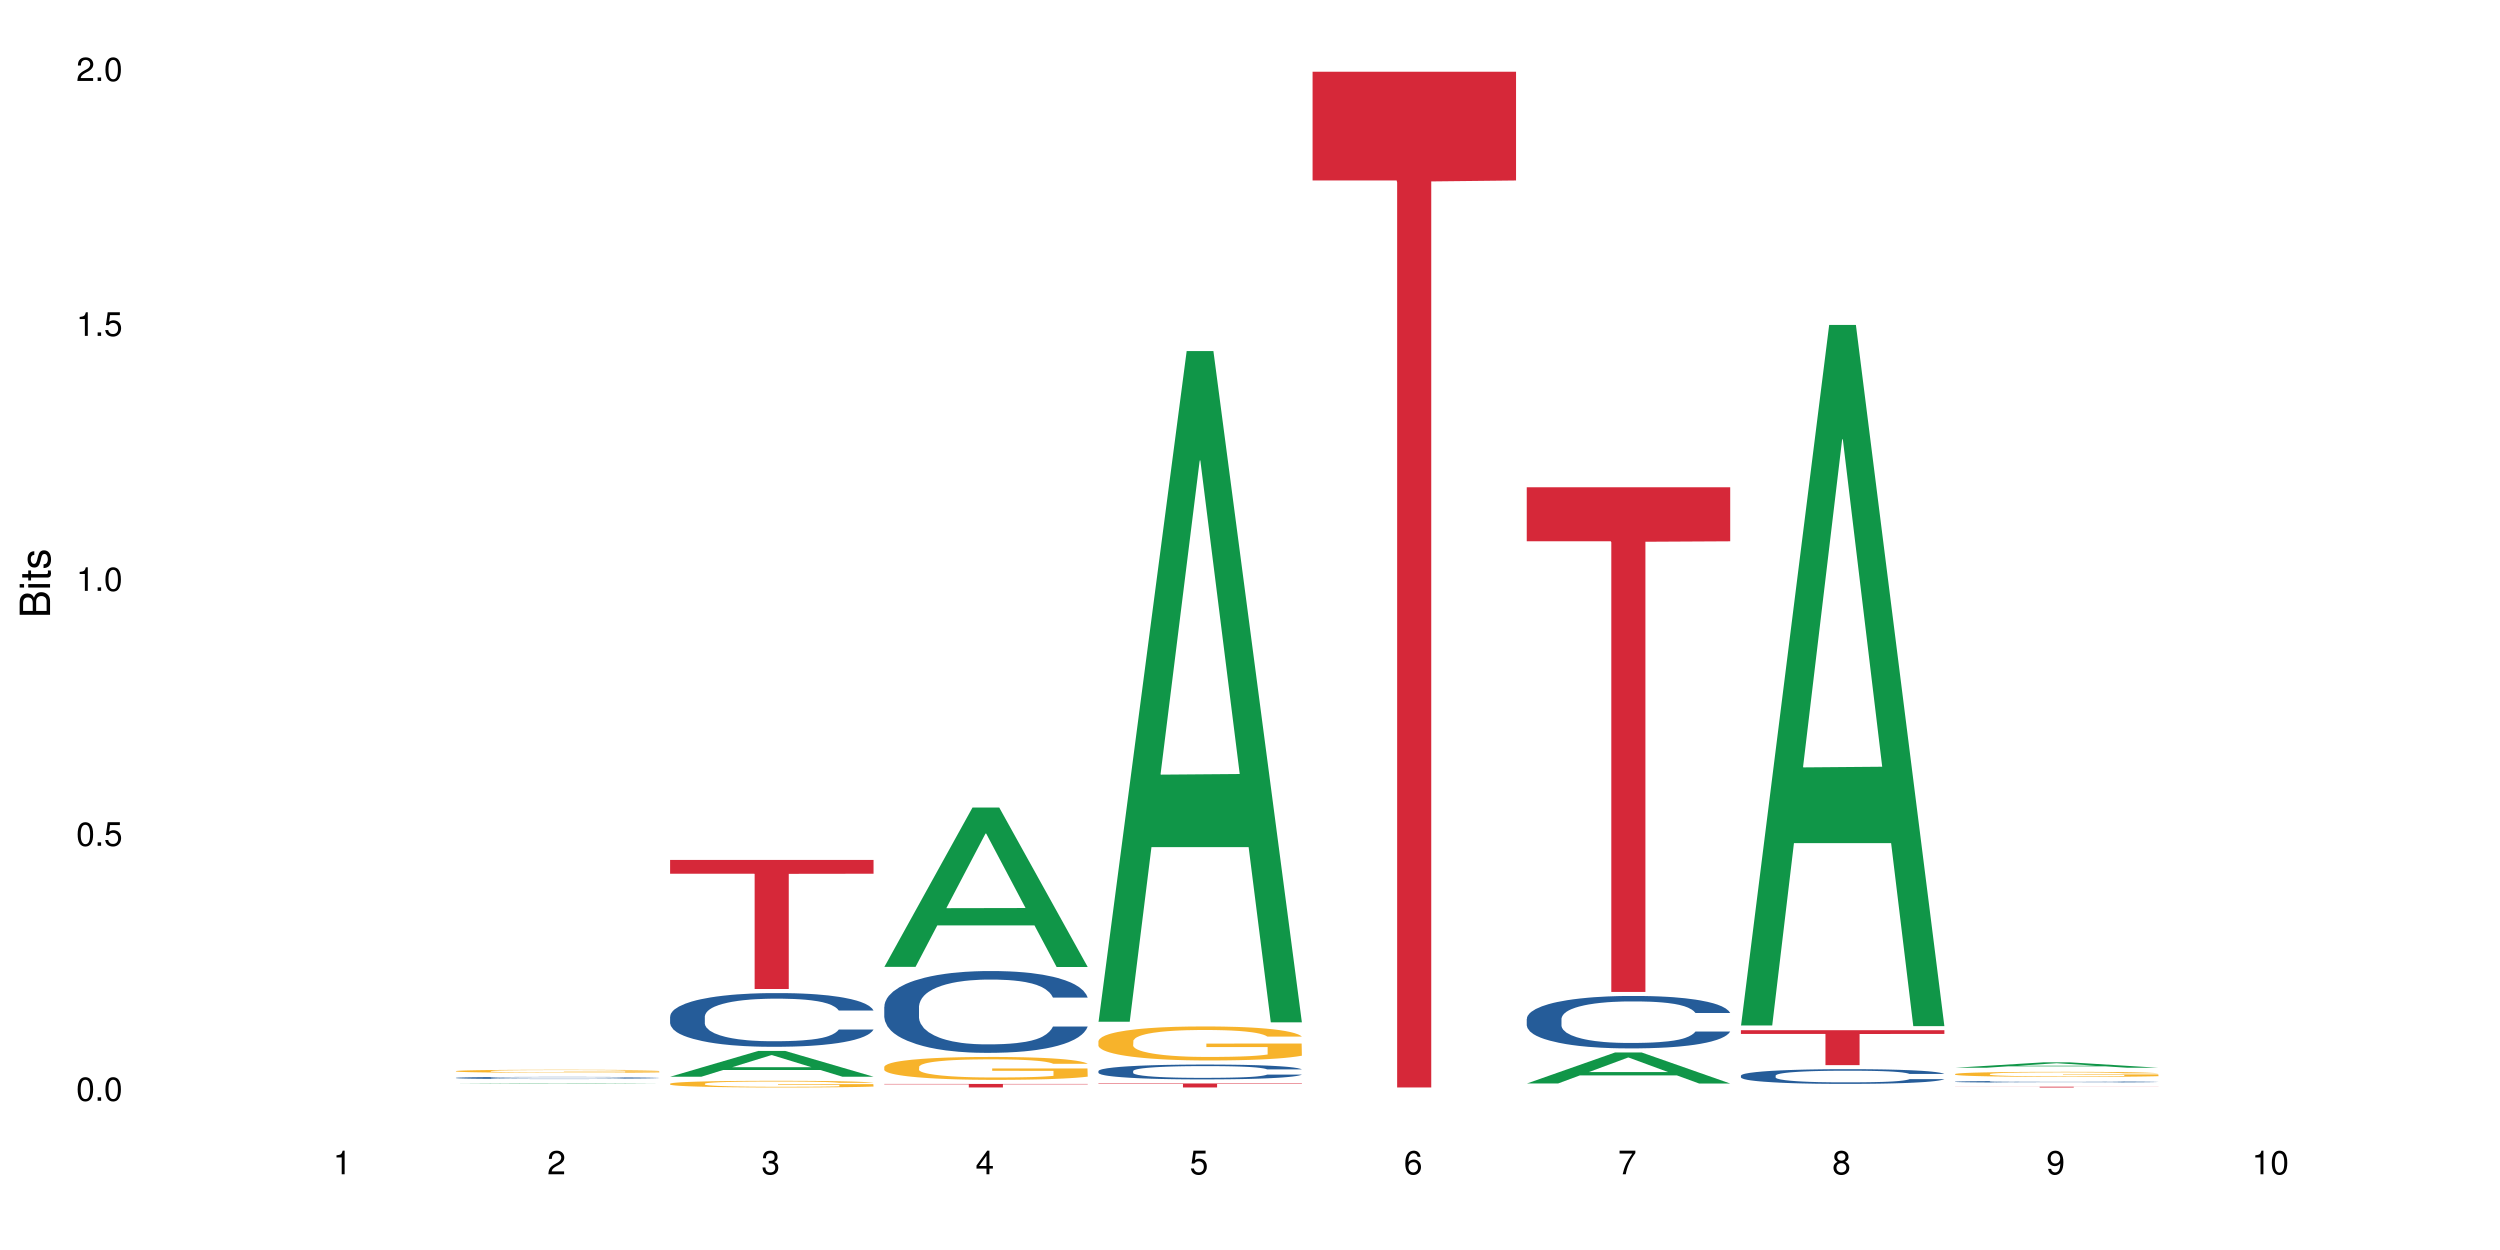 <?xml version="1.0" encoding="UTF-8"?>
<svg xmlns="http://www.w3.org/2000/svg" xmlns:xlink="http://www.w3.org/1999/xlink" width="720pt" height="360pt" viewBox="0 0 720 360" version="1.1">
<defs>
<g>
<symbol overflow="visible" id="glyph0-0">
<path style="stroke:none;" d=""/>
</symbol>
<symbol overflow="visible" id="glyph0-1">
<path style="stroke:none;" d="M 2.641 -6.797 C 2 -6.797 1.422 -6.531 1.078 -6.047 C 0.641 -5.453 0.406 -4.547 0.406 -3.297 C 0.406 -1 1.188 0.219 2.641 0.219 C 4.078 0.219 4.859 -1 4.859 -3.234 C 4.859 -4.562 4.656 -5.438 4.203 -6.047 C 3.844 -6.531 3.281 -6.797 2.641 -6.797 Z M 2.641 -6.047 C 3.547 -6.047 4 -5.125 4 -3.312 C 4 -1.375 3.562 -0.484 2.625 -0.484 C 1.734 -0.484 1.281 -1.422 1.281 -3.281 C 1.281 -5.141 1.734 -6.047 2.641 -6.047 Z M 2.641 -6.047 "/>
</symbol>
<symbol overflow="visible" id="glyph0-2">
<path style="stroke:none;" d="M 1.828 -1 L 0.828 -1 L 0.828 0 L 1.828 0 Z M 1.828 -1 "/>
</symbol>
<symbol overflow="visible" id="glyph0-3">
<path style="stroke:none;" d="M 4.562 -6.797 L 1.062 -6.797 L 0.547 -3.094 L 1.328 -3.094 C 1.719 -3.562 2.047 -3.734 2.578 -3.734 C 3.484 -3.734 4.062 -3.109 4.062 -2.094 C 4.062 -1.125 3.484 -0.531 2.578 -0.531 C 1.828 -0.531 1.375 -0.906 1.188 -1.672 L 0.328 -1.672 C 0.453 -1.109 0.547 -0.844 0.75 -0.594 C 1.125 -0.078 1.828 0.219 2.594 0.219 C 3.969 0.219 4.922 -0.781 4.922 -2.219 C 4.922 -3.562 4.031 -4.484 2.719 -4.484 C 2.25 -4.484 1.859 -4.359 1.469 -4.062 L 1.734 -5.969 L 4.562 -5.969 Z M 4.562 -6.797 "/>
</symbol>
<symbol overflow="visible" id="glyph0-4">
<path style="stroke:none;" d="M 2.484 -4.844 L 2.484 0 L 3.328 0 L 3.328 -6.797 L 2.766 -6.797 C 2.469 -5.75 2.281 -5.609 0.984 -5.453 L 0.984 -4.844 Z M 2.484 -4.844 "/>
</symbol>
<symbol overflow="visible" id="glyph0-5">
<path style="stroke:none;" d="M 4.859 -0.828 L 1.281 -0.828 C 1.359 -1.391 1.672 -1.75 2.5 -2.234 L 3.469 -2.75 C 4.406 -3.266 4.906 -3.969 4.906 -4.812 C 4.906 -5.375 4.672 -5.906 4.266 -6.266 C 3.859 -6.625 3.375 -6.797 2.719 -6.797 C 1.859 -6.797 1.219 -6.5 0.844 -5.922 C 0.609 -5.562 0.5 -5.125 0.484 -4.438 L 1.328 -4.438 C 1.359 -4.906 1.406 -5.188 1.531 -5.406 C 1.75 -5.812 2.188 -6.062 2.703 -6.062 C 3.469 -6.062 4.031 -5.516 4.031 -4.781 C 4.031 -4.25 3.719 -3.797 3.125 -3.438 L 2.234 -2.938 C 0.812 -2.141 0.406 -1.5 0.328 0 L 4.859 0 Z M 4.859 -0.828 "/>
</symbol>
<symbol overflow="visible" id="glyph0-6">
<path style="stroke:none;" d="M 2.125 -3.125 L 2.578 -3.125 C 3.516 -3.125 3.984 -2.703 3.984 -1.891 C 3.984 -1.031 3.469 -0.531 2.578 -0.531 C 1.656 -0.531 1.203 -0.984 1.156 -1.969 L 0.312 -1.969 C 0.344 -1.422 0.438 -1.078 0.609 -0.766 C 0.953 -0.109 1.625 0.219 2.547 0.219 C 3.953 0.219 4.859 -0.609 4.859 -1.906 C 4.859 -2.766 4.516 -3.25 3.703 -3.516 C 4.344 -3.766 4.656 -4.25 4.656 -4.938 C 4.656 -6.109 3.875 -6.797 2.578 -6.797 C 1.203 -6.797 0.484 -6.047 0.453 -4.609 L 1.297 -4.609 C 1.312 -5.016 1.344 -5.25 1.453 -5.453 C 1.641 -5.828 2.062 -6.062 2.594 -6.062 C 3.344 -6.062 3.797 -5.625 3.797 -4.906 C 3.797 -4.422 3.609 -4.141 3.25 -3.984 C 3.016 -3.891 2.719 -3.844 2.125 -3.844 Z M 2.125 -3.125 "/>
</symbol>
<symbol overflow="visible" id="glyph0-7">
<path style="stroke:none;" d="M 3.141 -1.625 L 3.141 0 L 3.984 0 L 3.984 -1.625 L 4.984 -1.625 L 4.984 -2.391 L 3.984 -2.391 L 3.984 -6.797 L 3.359 -6.797 L 0.266 -2.516 L 0.266 -1.625 Z M 3.141 -2.391 L 1 -2.391 L 3.141 -5.359 Z M 3.141 -2.391 "/>
</symbol>
<symbol overflow="visible" id="glyph0-8">
<path style="stroke:none;" d="M 4.781 -5.031 C 4.609 -6.141 3.891 -6.797 2.844 -6.797 C 2.094 -6.797 1.422 -6.438 1.031 -5.828 C 0.609 -5.172 0.406 -4.344 0.406 -3.094 C 0.406 -1.953 0.578 -1.234 0.984 -0.625 C 1.359 -0.078 1.953 0.219 2.703 0.219 C 3.984 0.219 4.922 -0.734 4.922 -2.078 C 4.922 -3.344 4.062 -4.234 2.844 -4.234 C 2.172 -4.234 1.641 -3.969 1.281 -3.469 C 1.281 -5.125 1.828 -6.047 2.797 -6.047 C 3.391 -6.047 3.797 -5.672 3.938 -5.031 Z M 2.734 -3.484 C 3.547 -3.484 4.062 -2.922 4.062 -2 C 4.062 -1.156 3.484 -0.531 2.703 -0.531 C 1.922 -0.531 1.328 -1.188 1.328 -2.047 C 1.328 -2.891 1.906 -3.484 2.734 -3.484 Z M 2.734 -3.484 "/>
</symbol>
<symbol overflow="visible" id="glyph0-9">
<path style="stroke:none;" d="M 4.984 -6.797 L 0.438 -6.797 L 0.438 -5.969 L 4.109 -5.969 C 2.5 -3.656 1.828 -2.234 1.328 0 L 2.219 0 C 2.594 -2.172 3.453 -4.047 4.984 -6.094 Z M 4.984 -6.797 "/>
</symbol>
<symbol overflow="visible" id="glyph0-10">
<path style="stroke:none;" d="M 3.75 -3.578 C 4.453 -4 4.688 -4.344 4.688 -4.984 C 4.688 -6.047 3.844 -6.797 2.641 -6.797 C 1.438 -6.797 0.594 -6.047 0.594 -4.984 C 0.594 -4.359 0.828 -4.016 1.516 -3.578 C 0.734 -3.203 0.359 -2.641 0.359 -1.891 C 0.359 -0.641 1.297 0.219 2.641 0.219 C 3.984 0.219 4.922 -0.641 4.922 -1.875 C 4.922 -2.641 4.531 -3.203 3.75 -3.578 Z M 2.641 -6.047 C 3.359 -6.047 3.812 -5.625 3.812 -4.969 C 3.812 -4.344 3.344 -3.922 2.641 -3.922 C 1.922 -3.922 1.453 -4.344 1.453 -4.984 C 1.453 -5.625 1.922 -6.047 2.641 -6.047 Z M 2.641 -3.203 C 3.484 -3.203 4.062 -2.672 4.062 -1.875 C 4.062 -1.062 3.484 -0.531 2.625 -0.531 C 1.797 -0.531 1.219 -1.078 1.219 -1.875 C 1.219 -2.672 1.797 -3.203 2.641 -3.203 Z M 2.641 -3.203 "/>
</symbol>
<symbol overflow="visible" id="glyph0-11">
<path style="stroke:none;" d="M 0.516 -1.547 C 0.672 -0.438 1.406 0.219 2.438 0.219 C 3.188 0.219 3.859 -0.141 4.266 -0.75 C 4.688 -1.406 4.891 -2.25 4.891 -3.484 C 4.891 -4.625 4.703 -5.359 4.312 -5.953 C 3.938 -6.5 3.344 -6.797 2.594 -6.797 C 1.297 -6.797 0.359 -5.844 0.359 -4.516 C 0.359 -3.25 1.234 -2.344 2.453 -2.344 C 3.094 -2.344 3.562 -2.578 4.016 -3.109 C 4 -1.453 3.469 -0.531 2.5 -0.531 C 1.906 -0.531 1.484 -0.906 1.359 -1.547 Z M 2.578 -6.062 C 3.375 -6.062 3.969 -5.406 3.969 -4.531 C 3.969 -3.688 3.375 -3.094 2.547 -3.094 C 1.734 -3.094 1.234 -3.672 1.234 -4.578 C 1.234 -5.438 1.797 -6.062 2.578 -6.062 Z M 2.578 -6.062 "/>
</symbol>
<symbol overflow="visible" id="glyph1-0">
<path style="stroke:none;" d=""/>
</symbol>
<symbol overflow="visible" id="glyph1-1">
<path style="stroke:none;" d="M 0 -0.953 L 0 -4.891 C 0 -5.719 -0.234 -6.344 -0.734 -6.797 C -1.188 -7.234 -1.812 -7.469 -2.5 -7.469 C -3.547 -7.469 -4.188 -7 -4.625 -5.875 C -4.984 -6.672 -5.641 -7.094 -6.531 -7.094 C -7.156 -7.094 -7.734 -6.859 -8.141 -6.391 C -8.562 -5.938 -8.75 -5.344 -8.75 -4.5 L -8.75 -0.953 Z M -4.984 -2.062 L -7.766 -2.062 L -7.766 -4.219 C -7.766 -4.844 -7.688 -5.203 -7.453 -5.5 C -7.219 -5.812 -6.859 -5.969 -6.375 -5.969 C -5.906 -5.969 -5.531 -5.812 -5.297 -5.5 C -5.062 -5.203 -4.984 -4.844 -4.984 -4.219 Z M -0.984 -2.062 L -4 -2.062 L -4 -4.781 C -4 -5.328 -3.859 -5.688 -3.578 -5.953 C -3.297 -6.219 -2.922 -6.359 -2.484 -6.359 C -2.062 -6.359 -1.688 -6.219 -1.406 -5.953 C -1.109 -5.688 -0.984 -5.328 -0.984 -4.781 Z M -0.984 -2.062 "/>
</symbol>
<symbol overflow="visible" id="glyph1-2">
<path style="stroke:none;" d="M -6.281 -1.797 L -6.281 -0.797 L 0 -0.797 L 0 -1.797 Z M -8.75 -1.797 L -8.75 -0.797 L -7.484 -0.797 L -7.484 -1.797 Z M -8.75 -1.797 "/>
</symbol>
<symbol overflow="visible" id="glyph1-3">
<path style="stroke:none;" d="M -6.281 -3.047 L -6.281 -2.016 L -8.016 -2.016 L -8.016 -1.016 L -6.281 -1.016 L -6.281 -0.172 L -5.469 -0.172 L -5.469 -1.016 L -0.719 -1.016 C -0.078 -1.016 0.281 -1.453 0.281 -2.234 C 0.281 -2.469 0.25 -2.719 0.188 -3.047 L -0.641 -3.047 C -0.609 -2.922 -0.594 -2.766 -0.594 -2.562 C -0.594 -2.141 -0.719 -2.016 -1.156 -2.016 L -5.469 -2.016 L -5.469 -3.047 Z M -6.281 -3.047 "/>
</symbol>
<symbol overflow="visible" id="glyph1-4">
<path style="stroke:none;" d="M -4.531 -5.25 C -5.766 -5.25 -6.469 -4.422 -6.469 -2.969 C -6.469 -1.516 -5.719 -0.562 -4.547 -0.562 C -3.562 -0.562 -3.094 -1.062 -2.734 -2.562 L -2.516 -3.484 C -2.344 -4.188 -2.094 -4.469 -1.625 -4.469 C -1.047 -4.469 -0.641 -3.875 -0.641 -3 C -0.641 -2.453 -0.797 -2 -1.062 -1.75 C -1.25 -1.594 -1.422 -1.531 -1.875 -1.469 L -1.875 -0.406 C -0.422 -0.453 0.281 -1.266 0.281 -2.922 C 0.281 -4.5 -0.5 -5.516 -1.719 -5.516 C -2.656 -5.516 -3.172 -4.984 -3.469 -3.734 L -3.703 -2.766 C -3.891 -1.953 -4.156 -1.609 -4.594 -1.609 C -5.172 -1.609 -5.547 -2.125 -5.547 -2.938 C -5.547 -3.75 -5.203 -4.172 -4.531 -4.203 Z M -4.531 -5.25 "/>
</symbol>
</g>
</defs>
<g id="surface100484">
<rect x="0" y="0" width="720" height="360" style="fill:rgb(100%,100%,100%);fill-opacity:1;stroke:none;"/>
<path style=" stroke:none;fill-rule:nonzero;fill:rgb(6.275%,58.824%,28.235%);fill-opacity:1;" d="M 131.309 312.113 L 131.371 312.113 L 156.727 311.941 L 164.426 311.941 L 189.902 312.113 L 180.953 312.113 L 174.566 312.07 L 146.582 312.07 L 140.324 312.113 L 131.309 312.113 L 149.273 312.051 L 172 312.051 L 160.668 311.973 L 160.418 311.973 L 149.211 312.051 L 149.273 312.051 Z M 131.309 312.113 "/>
<path style=" stroke:none;fill-rule:nonzero;fill:rgb(14.51%,36.078%,60%);fill-opacity:1;" d="M 131.309 310.414 L 131.379 310.414 L 131.379 310.402 L 131.594 310.379 L 132.094 310.352 L 132.594 310.332 L 133.883 310.301 L 135.668 310.266 L 137.523 310.242 L 138.883 310.227 L 140.098 310.215 L 142.883 310.195 L 144.672 310.184 L 146.602 310.172 L 148.957 310.164 L 150.672 310.156 L 154.531 310.148 L 157.391 310.145 L 167.25 310.145 L 169.324 310.148 L 171.609 310.152 L 173.539 310.156 L 176.898 310.172 L 179.898 310.188 L 181.258 310.195 L 183.402 310.215 L 185.043 310.23 L 186.188 310.246 L 187.473 310.266 L 188.617 310.293 L 189.477 310.32 L 189.902 310.348 L 179.898 310.348 L 179.398 310.324 L 178.828 310.305 L 177.758 310.281 L 176.684 310.266 L 175.184 310.25 L 173.824 310.238 L 171.969 310.227 L 170.324 310.219 L 168.609 310.215 L 166.965 310.211 L 163.82 310.207 L 160.176 310.207 L 158.82 310.211 L 156.031 310.215 L 154.531 310.219 L 152.387 310.227 L 150.887 310.234 L 149.102 310.246 L 147.887 310.254 L 146.387 310.27 L 145.312 310.281 L 144.098 310.301 L 143.387 310.316 L 142.742 310.332 L 142.172 310.352 L 141.742 310.371 L 141.457 310.391 L 141.312 310.414 L 141.312 310.5 L 141.457 310.523 L 141.812 310.547 L 142.742 310.582 L 144.098 310.609 L 145.672 310.633 L 147.172 310.652 L 148.031 310.66 L 149.172 310.668 L 150.961 310.68 L 153.531 310.691 L 155.031 310.695 L 157.32 310.699 L 159.676 310.703 L 162.82 310.703 L 165.609 310.699 L 167.465 310.699 L 169.395 310.695 L 172.039 310.684 L 173.684 310.676 L 175.113 310.664 L 176.184 310.652 L 176.898 310.645 L 177.969 310.625 L 178.828 310.605 L 179.473 310.586 L 179.898 310.566 L 189.902 310.566 L 189.477 310.59 L 188.832 310.613 L 188.188 310.629 L 187.188 310.648 L 186.047 310.668 L 184.402 310.688 L 183.043 310.699 L 181.258 310.715 L 179.613 310.727 L 177.828 310.734 L 175.184 310.746 L 173.469 310.75 L 171.609 310.758 L 169.395 310.762 L 166.609 310.766 L 163.605 310.77 L 160.82 310.77 L 157.82 310.766 L 155.605 310.766 L 152.676 310.762 L 149.031 310.75 L 146.387 310.738 L 144.312 310.727 L 142.527 310.715 L 140.527 310.699 L 137.953 310.676 L 136.383 310.656 L 135.309 310.641 L 134.094 310.617 L 133.238 310.598 L 132.238 310.566 L 131.523 310.527 L 131.309 310.496 Z M 131.309 310.414 "/>
<path style=" stroke:none;fill-rule:nonzero;fill:rgb(96.863%,70.196%,16.863%);fill-opacity:1;" d="M 131.309 308.465 L 131.379 308.465 L 131.379 308.449 L 131.664 308.414 L 132.379 308.363 L 133.309 308.32 L 134.309 308.289 L 134.953 308.273 L 136.023 308.25 L 136.953 308.23 L 139.312 308.195 L 142.312 308.16 L 143.957 308.148 L 145.812 308.133 L 148.457 308.117 L 149.672 308.113 L 153.391 308.102 L 157.605 308.09 L 164.395 308.09 L 167.324 308.094 L 171.324 308.102 L 173.613 308.109 L 175.398 308.117 L 177.254 308.129 L 179.543 308.145 L 181.688 308.164 L 183.402 308.184 L 185.117 308.207 L 186.547 308.234 L 187.762 308.262 L 188.832 308.293 L 189.477 308.324 L 189.902 308.352 L 179.973 308.352 L 179.398 308.324 L 178.758 308.301 L 177.684 308.273 L 176.613 308.254 L 175.539 308.238 L 173.539 308.219 L 171.824 308.207 L 169.68 308.195 L 167.609 308.188 L 165.25 308.184 L 163.82 308.18 L 160.035 308.18 L 156.605 308.188 L 154.605 308.195 L 153.176 308.199 L 151.172 308.211 L 149.957 308.223 L 149.246 308.227 L 147.102 308.254 L 145.672 308.277 L 144.887 308.289 L 143.887 308.316 L 143.172 308.336 L 142.383 308.367 L 141.957 308.395 L 141.383 308.449 L 141.312 308.594 L 141.527 308.621 L 141.957 308.656 L 142.527 308.684 L 143.387 308.715 L 144.242 308.738 L 145.742 308.77 L 147.027 308.789 L 148.031 308.805 L 149.957 308.824 L 150.746 308.832 L 152.602 308.848 L 154.531 308.859 L 156.891 308.867 L 158.676 308.871 L 161.535 308.875 L 165.18 308.875 L 169.469 308.871 L 172.184 308.867 L 174.039 308.859 L 175.254 308.855 L 176.754 308.844 L 177.828 308.836 L 178.828 308.828 L 180.043 308.812 L 180.043 308.621 L 162.391 308.621 L 162.391 308.531 L 189.832 308.531 L 189.902 308.844 L 188.402 308.867 L 186.547 308.887 L 184.758 308.902 L 182.902 308.918 L 180.258 308.934 L 178.113 308.941 L 174.824 308.953 L 171.824 308.961 L 168.68 308.965 L 165.895 308.969 L 159.676 308.969 L 156.531 308.961 L 154.031 308.957 L 151.746 308.949 L 149.457 308.938 L 146.602 308.922 L 144.742 308.906 L 142.812 308.891 L 140.883 308.871 L 139.168 308.848 L 138.027 308.832 L 136.883 308.812 L 135.668 308.789 L 134.523 308.762 L 133.668 308.734 L 132.879 308.707 L 132.309 308.68 L 131.738 308.645 L 131.453 308.617 L 131.309 308.59 Z M 131.309 308.465 "/>
<path style=" stroke:none;fill-rule:nonzero;fill:rgb(6.275%,58.824%,28.235%);fill-opacity:1;" d="M 192.988 310.094 L 193.051 310.086 L 218.402 302.66 L 226.105 302.66 L 251.582 310.098 L 242.629 310.098 L 236.246 308.156 L 208.262 308.156 L 202.004 310.094 L 192.988 310.094 L 210.953 307.355 L 233.68 307.348 L 222.348 303.875 L 222.223 303.867 L 222.098 303.887 L 210.891 307.348 L 210.953 307.355 Z M 192.988 310.094 "/>
<path style=" stroke:none;fill-rule:nonzero;fill:rgb(14.51%,36.078%,60%);fill-opacity:1;" d="M 192.988 292.746 L 193.059 292.73 L 193.059 292.391 L 193.273 291.855 L 193.773 291.176 L 194.273 290.707 L 195.559 289.875 L 197.348 289.07 L 199.203 288.445 L 200.562 288.078 L 201.777 287.797 L 204.562 287.273 L 206.352 287.004 L 208.281 286.766 L 210.637 286.523 L 212.352 286.383 L 216.211 286.156 L 219.07 286.059 L 221.285 286.016 L 226.074 286.016 L 228.93 286.07 L 231.004 286.141 L 233.289 286.254 L 235.219 286.383 L 238.578 286.691 L 241.578 287.09 L 242.938 287.316 L 245.082 287.754 L 246.723 288.18 L 247.867 288.547 L 249.152 289.07 L 250.297 289.703 L 251.152 290.426 L 251.582 291.035 L 241.578 291.035 L 241.078 290.469 L 240.508 290.031 L 239.434 289.449 L 238.363 289.039 L 236.863 288.629 L 235.504 288.363 L 233.648 288.094 L 232.004 287.922 L 230.289 287.797 L 228.645 287.711 L 225.5 287.625 L 221.855 287.625 L 220.5 287.656 L 217.711 287.77 L 216.211 287.867 L 214.066 288.066 L 212.566 288.25 L 210.781 288.531 L 209.566 288.773 L 208.066 289.141 L 206.992 289.465 L 205.777 289.93 L 205.062 290.285 L 204.422 290.68 L 203.848 291.148 L 203.422 291.641 L 203.133 292.164 L 202.992 292.676 L 202.992 294.867 L 203.133 295.375 L 203.492 295.969 L 204.422 296.832 L 205.777 297.582 L 207.352 298.176 L 208.852 298.598 L 209.707 298.797 L 210.852 299.023 L 212.637 299.305 L 215.211 299.59 L 216.711 299.703 L 219 299.816 L 221.355 299.871 L 224.5 299.871 L 227.289 299.816 L 229.145 299.746 L 231.074 299.633 L 233.719 299.391 L 235.363 299.164 L 236.793 298.898 L 237.863 298.629 L 238.578 298.402 L 239.648 297.965 L 240.508 297.484 L 241.148 296.988 L 241.578 296.508 L 251.582 296.508 L 251.152 297.074 L 250.512 297.625 L 249.867 298.035 L 248.867 298.527 L 247.723 298.969 L 246.082 299.461 L 244.723 299.789 L 242.938 300.141 L 241.293 300.41 L 239.508 300.648 L 236.863 300.934 L 235.148 301.074 L 233.289 301.203 L 231.074 301.316 L 228.289 301.414 L 225.285 301.469 L 222.5 301.484 L 219.5 301.457 L 217.285 301.398 L 214.352 301.273 L 210.711 301.02 L 208.066 300.75 L 205.992 300.48 L 204.207 300.199 L 202.207 299.816 L 199.633 299.195 L 198.062 298.711 L 196.988 298.316 L 195.773 297.766 L 194.918 297.27 L 193.918 296.477 L 193.203 295.473 L 192.988 294.695 Z M 192.988 292.746 "/>
<path style=" stroke:none;fill-rule:nonzero;fill:rgb(96.863%,70.196%,16.863%);fill-opacity:1;" d="M 192.988 312.098 L 193.059 312.094 L 193.059 312.059 L 193.344 311.98 L 194.059 311.871 L 194.988 311.781 L 195.988 311.711 L 196.633 311.676 L 197.703 311.625 L 198.633 311.586 L 200.992 311.504 L 203.992 311.434 L 205.637 311.398 L 207.492 311.371 L 210.137 311.336 L 211.352 311.324 L 215.066 311.297 L 219.285 311.277 L 223.93 311.273 L 226.074 311.277 L 229.004 311.281 L 233.004 311.301 L 235.289 311.32 L 237.078 311.336 L 238.934 311.359 L 241.223 311.395 L 243.367 311.438 L 245.082 311.48 L 246.797 311.531 L 248.223 311.59 L 249.438 311.648 L 250.512 311.723 L 251.152 311.785 L 251.582 311.848 L 241.648 311.848 L 241.078 311.785 L 240.434 311.738 L 239.363 311.68 L 238.293 311.637 L 237.219 311.605 L 235.219 311.559 L 233.504 311.531 L 231.359 311.504 L 229.289 311.488 L 226.93 311.48 L 225.5 311.477 L 221.715 311.477 L 218.285 311.488 L 216.281 311.504 L 214.855 311.516 L 212.852 311.543 L 211.637 311.562 L 210.922 311.578 L 208.781 311.633 L 207.352 311.68 L 206.566 311.715 L 205.562 311.766 L 204.852 311.816 L 204.062 311.883 L 203.637 311.938 L 203.062 312.059 L 202.992 312.371 L 203.207 312.438 L 203.637 312.512 L 204.207 312.574 L 205.062 312.641 L 205.922 312.691 L 207.422 312.762 L 208.707 312.805 L 209.707 312.836 L 211.637 312.883 L 212.426 312.898 L 214.281 312.93 L 216.211 312.957 L 218.57 312.977 L 220.355 312.988 L 223.215 312.996 L 226.859 312.996 L 231.145 312.984 L 233.863 312.973 L 235.719 312.957 L 236.934 312.945 L 238.434 312.926 L 239.508 312.906 L 240.508 312.891 L 241.723 312.859 L 241.723 312.438 L 224.07 312.438 L 224.07 312.242 L 251.512 312.238 L 251.582 312.926 L 250.082 312.973 L 248.223 313.02 L 246.438 313.055 L 244.578 313.082 L 241.938 313.117 L 239.793 313.137 L 236.504 313.164 L 233.504 313.18 L 230.359 313.188 L 227.574 313.195 L 224.285 313.195 L 221.355 313.191 L 218.211 313.184 L 215.711 313.168 L 213.426 313.148 L 211.137 313.129 L 208.281 313.09 L 206.422 313.062 L 204.492 313.023 L 202.562 312.98 L 200.848 312.934 L 199.703 312.895 L 198.562 312.855 L 197.348 312.801 L 196.203 312.742 L 195.348 312.688 L 194.559 312.625 L 193.988 312.566 L 193.418 312.488 L 193.129 312.426 L 192.988 312.371 Z M 192.988 312.098 "/>
<path style=" stroke:none;fill-rule:nonzero;fill:rgb(83.922%,15.686%,22.353%);fill-opacity:1;" d="M 192.988 247.652 L 251.582 247.652 L 251.582 251.633 L 227.164 251.668 L 227.164 284.84 L 217.336 284.84 L 217.336 251.703 L 217.195 251.633 L 192.988 251.633 Z M 192.988 247.652 "/>
<path style=" stroke:none;fill-rule:nonzero;fill:rgb(6.275%,58.824%,28.235%);fill-opacity:1;" d="M 254.668 278.457 L 254.73 278.414 L 280.082 232.57 L 287.781 232.57 L 313.262 278.5 L 304.309 278.5 L 297.926 266.512 L 269.941 266.512 L 263.68 278.457 L 254.668 278.457 L 272.633 261.555 L 295.359 261.508 L 284.027 240.074 L 283.902 240.031 L 283.777 240.16 L 272.57 261.508 L 272.633 261.555 Z M 254.668 278.457 "/>
<path style=" stroke:none;fill-rule:nonzero;fill:rgb(14.51%,36.078%,60%);fill-opacity:1;" d="M 254.668 289.922 L 254.738 289.902 L 254.738 289.387 L 254.953 288.566 L 255.453 287.535 L 255.953 286.824 L 257.238 285.555 L 259.027 284.328 L 260.883 283.379 L 262.242 282.82 L 263.457 282.391 L 266.242 281.594 L 268.031 281.184 L 269.957 280.816 L 272.316 280.453 L 274.031 280.234 L 277.891 279.891 L 280.75 279.742 L 282.965 279.676 L 287.75 279.676 L 290.609 279.762 L 292.684 279.871 L 294.969 280.043 L 296.898 280.234 L 300.258 280.711 L 303.258 281.312 L 304.617 281.656 L 306.758 282.324 L 308.402 282.969 L 309.547 283.531 L 310.832 284.328 L 311.977 285.293 L 312.832 286.395 L 313.262 287.316 L 303.258 287.316 L 302.758 286.457 L 302.188 285.789 L 301.113 284.906 L 300.043 284.281 L 298.543 283.66 L 297.184 283.25 L 295.328 282.84 L 293.684 282.582 L 291.969 282.391 L 290.324 282.258 L 287.18 282.129 L 283.535 282.129 L 282.18 282.172 L 279.391 282.348 L 277.891 282.496 L 275.746 282.797 L 274.246 283.078 L 272.461 283.508 L 271.246 283.875 L 269.746 284.434 L 268.672 284.93 L 267.457 285.641 L 266.742 286.176 L 266.102 286.781 L 265.527 287.492 L 265.102 288.242 L 264.812 289.039 L 264.672 289.816 L 264.672 293.152 L 264.812 293.926 L 265.172 294.832 L 266.102 296.145 L 267.457 297.285 L 269.031 298.188 L 270.531 298.836 L 271.387 299.137 L 272.531 299.48 L 274.316 299.91 L 276.891 300.344 L 278.391 300.516 L 280.676 300.688 L 283.035 300.773 L 286.18 300.773 L 288.965 300.688 L 290.824 300.578 L 292.754 300.406 L 295.398 300.039 L 297.043 299.695 L 298.469 299.285 L 299.543 298.879 L 300.258 298.535 L 301.328 297.867 L 302.188 297.133 L 302.828 296.383 L 303.258 295.648 L 313.262 295.648 L 312.832 296.512 L 312.191 297.352 L 311.547 297.973 L 310.547 298.727 L 309.402 299.395 L 307.762 300.148 L 306.402 300.645 L 304.617 301.18 L 302.973 301.59 L 301.188 301.957 L 298.543 302.387 L 296.828 302.602 L 294.969 302.797 L 292.754 302.969 L 289.969 303.117 L 286.965 303.203 L 284.18 303.227 L 281.176 303.184 L 278.961 303.098 L 276.031 302.902 L 272.387 302.516 L 269.746 302.105 L 267.672 301.699 L 265.887 301.266 L 263.887 300.688 L 261.312 299.738 L 259.742 299.008 L 258.668 298.406 L 257.453 297.566 L 256.598 296.812 L 255.598 295.605 L 254.883 294.078 L 254.668 292.895 Z M 254.668 289.922 "/>
<path style=" stroke:none;fill-rule:nonzero;fill:rgb(96.863%,70.196%,16.863%);fill-opacity:1;" d="M 254.668 307.227 L 254.738 307.223 L 254.738 307.102 L 255.023 306.832 L 255.738 306.457 L 256.668 306.148 L 257.668 305.906 L 258.312 305.781 L 259.383 305.602 L 260.312 305.469 L 262.672 305.195 L 265.672 304.945 L 267.316 304.836 L 269.172 304.734 L 271.816 304.617 L 273.031 304.574 L 276.746 304.48 L 280.965 304.418 L 285.609 304.402 L 287.75 304.406 L 290.68 304.43 L 294.684 304.496 L 296.969 304.559 L 298.758 304.617 L 300.613 304.695 L 302.902 304.816 L 305.043 304.961 L 306.758 305.105 L 308.473 305.289 L 309.902 305.48 L 311.117 305.691 L 312.191 305.945 L 312.832 306.156 L 313.262 306.367 L 303.328 306.367 L 302.758 306.156 L 302.113 305.992 L 301.043 305.793 L 299.973 305.648 L 298.898 305.535 L 296.898 305.379 L 295.184 305.281 L 293.039 305.195 L 290.969 305.145 L 288.609 305.105 L 287.18 305.094 L 283.395 305.094 L 279.961 305.137 L 277.961 305.184 L 276.531 305.234 L 274.531 305.324 L 273.316 305.395 L 272.602 305.445 L 270.457 305.633 L 269.031 305.801 L 268.242 305.914 L 267.242 306.094 L 266.527 306.258 L 265.742 306.5 L 265.312 306.68 L 264.742 307.09 L 264.672 308.176 L 264.887 308.402 L 265.312 308.652 L 265.887 308.867 L 266.742 309.098 L 267.602 309.273 L 269.102 309.508 L 270.387 309.664 L 271.387 309.766 L 273.316 309.93 L 274.102 309.984 L 275.961 310.09 L 277.891 310.176 L 280.25 310.25 L 282.035 310.285 L 284.895 310.316 L 288.539 310.316 L 292.824 310.277 L 295.539 310.23 L 297.398 310.184 L 298.613 310.141 L 300.113 310.074 L 301.188 310.012 L 302.188 309.945 L 303.402 309.844 L 303.402 308.402 L 285.75 308.398 L 285.75 307.723 L 313.191 307.715 L 313.262 310.074 L 311.762 310.238 L 309.902 310.395 L 308.117 310.512 L 306.258 310.617 L 303.617 310.73 L 301.473 310.805 L 298.184 310.887 L 295.184 310.941 L 292.039 310.977 L 289.254 310.996 L 285.965 311 L 283.035 310.988 L 279.891 310.953 L 277.391 310.906 L 275.105 310.844 L 272.816 310.766 L 269.957 310.641 L 268.102 310.539 L 266.172 310.41 L 264.242 310.262 L 262.527 310.098 L 261.383 309.973 L 260.242 309.828 L 259.027 309.645 L 257.883 309.441 L 257.023 309.254 L 256.238 309.043 L 255.668 308.844 L 255.094 308.574 L 254.809 308.355 L 254.668 308.168 Z M 254.668 307.227 "/>
<path style=" stroke:none;fill-rule:nonzero;fill:rgb(83.922%,15.686%,22.353%);fill-opacity:1;" d="M 254.668 312.176 L 313.262 312.176 L 313.262 312.285 L 288.84 312.285 L 288.84 313.195 L 279.016 313.195 L 279.016 312.289 L 278.875 312.285 L 254.668 312.285 Z M 254.668 312.176 "/>
<path style=" stroke:none;fill-rule:nonzero;fill:rgb(6.275%,58.824%,28.235%);fill-opacity:1;" d="M 316.348 294.258 L 316.41 294.078 L 341.762 101.105 L 349.461 101.105 L 374.941 294.441 L 365.988 294.441 L 359.605 243.973 L 331.621 243.973 L 325.359 294.258 L 316.348 294.258 L 334.312 223.098 L 357.039 222.914 L 345.707 132.691 L 345.582 132.508 L 345.457 133.055 L 334.25 222.914 L 334.312 223.098 Z M 316.348 294.258 "/>
<path style=" stroke:none;fill-rule:nonzero;fill:rgb(14.51%,36.078%,60%);fill-opacity:1;" d="M 316.348 308.453 L 316.418 308.449 L 316.418 308.355 L 316.633 308.207 L 317.133 308.02 L 317.633 307.891 L 318.918 307.66 L 320.703 307.438 L 322.562 307.266 L 323.922 307.164 L 325.137 307.086 L 327.922 306.941 L 329.707 306.867 L 331.637 306.801 L 333.996 306.734 L 335.711 306.695 L 339.57 306.633 L 342.43 306.605 L 344.645 306.594 L 349.43 306.594 L 352.289 306.609 L 354.363 306.629 L 356.648 306.66 L 358.578 306.695 L 361.938 306.781 L 364.938 306.891 L 366.293 306.953 L 368.438 307.074 L 370.082 307.191 L 371.227 307.293 L 372.512 307.438 L 373.656 307.613 L 374.512 307.812 L 374.941 307.98 L 364.938 307.98 L 364.438 307.824 L 363.867 307.703 L 362.793 307.543 L 361.723 307.43 L 360.223 307.316 L 358.863 307.242 L 357.004 307.168 L 355.363 307.121 L 353.648 307.086 L 352.004 307.062 L 348.859 307.039 L 345.215 307.039 L 343.855 307.047 L 341.07 307.078 L 339.57 307.105 L 337.426 307.16 L 335.926 307.211 L 334.141 307.289 L 332.926 307.355 L 331.422 307.457 L 330.352 307.547 L 329.137 307.676 L 328.422 307.773 L 327.777 307.883 L 327.207 308.012 L 326.777 308.148 L 326.492 308.293 L 326.352 308.434 L 326.352 309.039 L 326.492 309.18 L 326.852 309.344 L 327.777 309.582 L 329.137 309.789 L 330.707 309.953 L 332.211 310.07 L 333.066 310.125 L 334.211 310.188 L 335.996 310.266 L 338.57 310.344 L 340.07 310.375 L 342.355 310.406 L 344.715 310.422 L 347.859 310.422 L 350.645 310.406 L 352.504 310.387 L 354.434 310.355 L 357.078 310.289 L 358.719 310.227 L 360.148 310.152 L 361.223 310.078 L 361.938 310.016 L 363.008 309.895 L 363.867 309.762 L 364.508 309.625 L 364.938 309.492 L 374.941 309.492 L 374.512 309.648 L 373.871 309.801 L 373.227 309.914 L 372.227 310.051 L 371.082 310.172 L 369.438 310.309 L 368.082 310.398 L 366.293 310.496 L 364.652 310.57 L 362.863 310.637 L 360.223 310.715 L 358.508 310.754 L 356.648 310.789 L 354.434 310.82 L 351.645 310.848 L 348.645 310.863 L 345.859 310.867 L 342.855 310.859 L 340.641 310.844 L 337.711 310.809 L 334.066 310.738 L 331.422 310.664 L 329.352 310.59 L 327.566 310.512 L 325.562 310.406 L 322.992 310.234 L 321.418 310.102 L 320.348 309.992 L 319.133 309.84 L 318.273 309.703 L 317.273 309.484 L 316.559 309.207 L 316.348 308.992 Z M 316.348 308.453 "/>
<path style=" stroke:none;fill-rule:nonzero;fill:rgb(96.863%,70.196%,16.863%);fill-opacity:1;" d="M 316.348 299.816 L 316.418 299.805 L 316.418 299.625 L 316.703 299.223 L 317.418 298.668 L 318.348 298.211 L 319.348 297.855 L 319.992 297.664 L 321.062 297.398 L 321.992 297.199 L 324.348 296.797 L 327.352 296.422 L 328.992 296.262 L 330.852 296.109 L 333.496 295.938 L 334.711 295.875 L 338.426 295.73 L 342.641 295.641 L 347.289 295.617 L 349.43 295.625 L 352.359 295.66 L 356.363 295.758 L 358.648 295.848 L 360.434 295.938 L 362.293 296.055 L 364.578 296.234 L 366.723 296.449 L 368.438 296.664 L 370.152 296.934 L 371.582 297.219 L 372.797 297.531 L 373.871 297.906 L 374.512 298.223 L 374.941 298.535 L 365.008 298.535 L 364.438 298.223 L 363.793 297.98 L 362.723 297.684 L 361.648 297.469 L 360.578 297.301 L 358.578 297.066 L 356.863 296.922 L 354.719 296.797 L 352.645 296.719 L 350.289 296.664 L 348.859 296.645 L 345.07 296.645 L 341.641 296.707 L 339.641 296.781 L 338.211 296.852 L 336.211 296.984 L 334.996 297.094 L 334.281 297.164 L 332.137 297.441 L 330.707 297.691 L 329.922 297.863 L 328.922 298.133 L 328.207 298.375 L 327.422 298.73 L 326.992 299 L 326.422 299.609 L 326.352 301.219 L 326.562 301.562 L 326.992 301.93 L 327.566 302.25 L 328.422 302.59 L 329.281 302.852 L 330.781 303.199 L 332.066 303.434 L 333.066 303.586 L 334.996 303.828 L 335.781 303.906 L 337.641 304.066 L 339.57 304.191 L 341.93 304.301 L 343.715 304.355 L 346.574 304.398 L 350.219 304.398 L 354.504 304.344 L 357.219 304.273 L 359.078 304.203 L 360.293 304.141 L 361.793 304.043 L 362.863 303.953 L 363.867 303.852 L 365.078 303.699 L 365.078 301.562 L 347.43 301.551 L 347.43 300.551 L 374.871 300.539 L 374.941 304.043 L 373.441 304.281 L 371.582 304.516 L 369.797 304.695 L 367.938 304.848 L 365.293 305.016 L 363.152 305.125 L 359.863 305.25 L 356.863 305.332 L 353.719 305.383 L 350.93 305.41 L 347.645 305.422 L 344.715 305.402 L 341.57 305.348 L 339.07 305.277 L 336.781 305.188 L 334.496 305.07 L 331.637 304.883 L 329.781 304.73 L 327.852 304.543 L 325.922 304.32 L 324.207 304.078 L 323.062 303.891 L 321.918 303.676 L 320.703 303.406 L 319.562 303.102 L 318.703 302.824 L 317.918 302.512 L 317.348 302.215 L 316.773 301.812 L 316.488 301.488 L 316.348 301.211 Z M 316.348 299.816 "/>
<path style=" stroke:none;fill-rule:nonzero;fill:rgb(83.922%,15.686%,22.353%);fill-opacity:1;" d="M 316.348 312.039 L 374.941 312.039 L 374.941 312.164 L 350.52 312.164 L 350.52 313.195 L 340.695 313.195 L 340.695 312.168 L 340.555 312.164 L 316.348 312.164 Z M 316.348 312.039 "/>
<path style=" stroke:none;fill-rule:nonzero;fill:rgb(83.922%,15.686%,22.353%);fill-opacity:1;" d="M 378.023 20.664 L 436.621 20.664 L 436.621 51.977 L 412.199 52.25 L 412.199 313.195 L 402.375 313.195 L 402.375 52.527 L 402.23 51.977 L 378.023 51.977 Z M 378.023 20.664 "/>
<path style=" stroke:none;fill-rule:nonzero;fill:rgb(6.275%,58.824%,28.235%);fill-opacity:1;" d="M 439.703 312.047 L 439.766 312.039 L 465.121 303.117 L 472.82 303.117 L 498.301 312.055 L 489.348 312.055 L 482.961 309.723 L 454.98 309.723 L 448.719 312.047 L 439.703 312.047 L 457.672 308.758 L 480.395 308.75 L 469.066 304.578 L 468.938 304.57 L 468.812 304.594 L 457.609 308.75 L 457.672 308.758 Z M 439.703 312.047 "/>
<path style=" stroke:none;fill-rule:nonzero;fill:rgb(14.51%,36.078%,60%);fill-opacity:1;" d="M 439.703 293.414 L 439.777 293.398 L 439.777 293.066 L 439.988 292.543 L 440.492 291.879 L 440.992 291.426 L 442.277 290.609 L 444.062 289.824 L 445.922 289.215 L 447.277 288.855 L 448.492 288.582 L 451.281 288.07 L 453.066 287.809 L 454.996 287.574 L 457.355 287.34 L 459.07 287.199 L 462.93 286.98 L 465.785 286.883 L 468 286.84 L 472.789 286.84 L 475.648 286.898 L 477.719 286.965 L 480.008 287.078 L 481.938 287.199 L 485.293 287.504 L 488.297 287.891 L 489.652 288.113 L 491.797 288.539 L 493.441 288.953 L 494.582 289.312 L 495.871 289.824 L 497.012 290.445 L 497.871 291.148 L 498.301 291.742 L 488.297 291.742 L 487.797 291.191 L 487.223 290.762 L 486.152 290.195 L 485.078 289.797 L 483.578 289.395 L 482.223 289.133 L 480.363 288.871 L 478.719 288.707 L 477.004 288.582 L 475.363 288.496 L 472.219 288.414 L 468.574 288.414 L 467.215 288.441 L 464.43 288.555 L 462.93 288.648 L 460.785 288.844 L 459.285 289.023 L 457.496 289.297 L 456.281 289.535 L 454.781 289.891 L 453.711 290.211 L 452.496 290.664 L 451.781 291.012 L 451.137 291.398 L 450.566 291.852 L 450.137 292.336 L 449.852 292.848 L 449.707 293.344 L 449.707 295.484 L 449.852 295.98 L 450.207 296.559 L 451.137 297.402 L 452.496 298.133 L 454.066 298.711 L 455.566 299.125 L 456.426 299.32 L 457.57 299.543 L 459.355 299.816 L 461.926 300.094 L 463.43 300.203 L 465.715 300.312 L 468.074 300.371 L 471.219 300.371 L 474.004 300.312 L 475.863 300.246 L 477.793 300.133 L 480.434 299.898 L 482.078 299.68 L 483.508 299.418 L 484.578 299.156 L 485.293 298.934 L 486.367 298.504 L 487.223 298.035 L 487.867 297.555 L 488.297 297.082 L 498.301 297.082 L 497.871 297.637 L 497.227 298.176 L 496.586 298.574 L 495.586 299.059 L 494.441 299.484 L 492.797 299.969 L 491.441 300.285 L 489.652 300.633 L 488.008 300.895 L 486.223 301.129 L 483.578 301.406 L 481.863 301.543 L 480.008 301.668 L 477.793 301.777 L 475.004 301.875 L 472.004 301.93 L 469.215 301.941 L 466.215 301.914 L 464 301.859 L 461.07 301.734 L 457.426 301.488 L 454.781 301.227 L 452.711 300.961 L 450.922 300.688 L 448.922 300.312 L 446.352 299.707 L 444.777 299.238 L 443.707 298.852 L 442.492 298.312 L 441.633 297.828 L 440.633 297.055 L 439.918 296.078 L 439.703 295.316 Z M 439.703 293.414 "/>
<path style=" stroke:none;fill-rule:nonzero;fill:rgb(83.922%,15.686%,22.353%);fill-opacity:1;" d="M 439.703 140.336 L 498.301 140.336 L 498.301 155.891 L 473.879 156.027 L 473.879 285.668 L 464.055 285.668 L 464.055 156.164 L 463.91 155.891 L 439.703 155.891 Z M 439.703 140.336 "/>
<path style=" stroke:none;fill-rule:nonzero;fill:rgb(6.275%,58.824%,28.235%);fill-opacity:1;" d="M 501.383 295.336 L 501.445 295.148 L 526.801 93.59 L 534.5 93.59 L 559.98 295.527 L 551.027 295.527 L 544.641 242.816 L 516.66 242.816 L 510.398 295.336 L 501.383 295.336 L 519.352 221.008 L 542.074 220.82 L 530.742 126.582 L 530.617 126.391 L 530.492 126.961 L 519.289 220.82 L 519.352 221.008 Z M 501.383 295.336 "/>
<path style=" stroke:none;fill-rule:nonzero;fill:rgb(14.51%,36.078%,60%);fill-opacity:1;" d="M 501.383 309.77 L 501.453 309.766 L 501.453 309.672 L 501.668 309.523 L 502.168 309.336 L 502.668 309.211 L 503.957 308.98 L 505.742 308.762 L 507.602 308.59 L 508.957 308.488 L 510.172 308.41 L 512.961 308.27 L 514.746 308.195 L 516.676 308.129 L 519.035 308.062 L 520.75 308.023 L 524.605 307.961 L 527.465 307.934 L 529.68 307.922 L 534.469 307.922 L 537.328 307.938 L 539.398 307.957 L 541.688 307.988 L 543.613 308.023 L 546.973 308.109 L 549.977 308.219 L 551.332 308.281 L 553.477 308.398 L 555.121 308.516 L 556.262 308.617 L 557.551 308.762 L 558.691 308.934 L 559.551 309.133 L 559.98 309.301 L 549.977 309.301 L 549.473 309.145 L 548.902 309.023 L 547.832 308.863 L 546.758 308.754 L 545.258 308.641 L 543.902 308.566 L 542.043 308.492 L 540.398 308.445 L 538.684 308.41 L 537.039 308.387 L 533.898 308.363 L 530.254 308.363 L 528.895 308.371 L 526.109 308.402 L 524.605 308.43 L 522.465 308.484 L 520.961 308.535 L 519.176 308.613 L 517.961 308.68 L 516.461 308.781 L 515.391 308.867 L 514.176 308.996 L 513.461 309.094 L 512.816 309.203 L 512.246 309.328 L 511.816 309.465 L 511.531 309.609 L 511.387 309.75 L 511.387 310.348 L 511.531 310.488 L 511.887 310.652 L 512.816 310.887 L 514.176 311.094 L 515.746 311.254 L 517.246 311.371 L 518.105 311.426 L 519.246 311.488 L 521.035 311.566 L 523.605 311.645 L 525.105 311.672 L 527.395 311.703 L 529.754 311.719 L 532.895 311.719 L 535.684 311.703 L 537.543 311.684 L 539.469 311.656 L 542.113 311.59 L 543.758 311.527 L 545.188 311.453 L 546.258 311.379 L 546.973 311.316 L 548.047 311.195 L 548.902 311.066 L 549.547 310.93 L 549.977 310.797 L 559.98 310.797 L 559.551 310.953 L 558.906 311.105 L 558.266 311.215 L 557.262 311.352 L 556.121 311.473 L 554.477 311.609 L 553.117 311.695 L 551.332 311.793 L 549.688 311.867 L 547.902 311.934 L 545.258 312.012 L 543.543 312.051 L 541.688 312.086 L 539.469 312.117 L 536.684 312.141 L 533.684 312.156 L 530.895 312.16 L 527.895 312.152 L 525.68 312.137 L 522.75 312.105 L 519.105 312.035 L 516.461 311.961 L 514.391 311.887 L 512.602 311.809 L 510.602 311.703 L 508.027 311.535 L 506.457 311.402 L 505.387 311.293 L 504.172 311.145 L 503.312 311.008 L 502.312 310.789 L 501.598 310.516 L 501.383 310.301 Z M 501.383 309.77 "/>
<path style=" stroke:none;fill-rule:nonzero;fill:rgb(83.922%,15.686%,22.353%);fill-opacity:1;" d="M 501.383 296.703 L 559.98 296.703 L 559.98 297.777 L 535.559 297.785 L 535.559 306.75 L 525.734 306.75 L 525.734 297.797 L 525.59 297.777 L 501.383 297.777 Z M 501.383 296.703 "/>
<path style=" stroke:none;fill-rule:nonzero;fill:rgb(6.275%,58.824%,28.235%);fill-opacity:1;" d="M 563.062 307.512 L 563.125 307.508 L 588.48 305.957 L 596.18 305.957 L 621.656 307.512 L 612.707 307.512 L 606.32 307.105 L 578.336 307.105 L 572.078 307.512 L 563.062 307.512 L 581.031 306.938 L 603.754 306.938 L 592.422 306.211 L 592.297 306.207 L 592.172 306.215 L 580.965 306.938 L 581.031 306.938 Z M 563.062 307.512 "/>
<path style=" stroke:none;fill-rule:nonzero;fill:rgb(14.51%,36.078%,60%);fill-opacity:1;" d="M 563.062 311.527 L 563.133 311.527 L 563.133 311.516 L 563.348 311.5 L 563.848 311.48 L 564.348 311.465 L 565.637 311.441 L 567.422 311.414 L 569.281 311.395 L 570.637 311.387 L 571.852 311.375 L 574.641 311.359 L 576.426 311.352 L 578.355 311.344 L 580.711 311.336 L 582.426 311.332 L 586.285 311.324 L 589.145 311.324 L 591.359 311.32 L 596.148 311.32 L 599.004 311.324 L 601.078 311.324 L 603.363 311.328 L 605.293 311.332 L 608.652 311.344 L 611.652 311.355 L 613.012 311.363 L 615.156 311.375 L 616.797 311.387 L 617.941 311.398 L 619.227 311.414 L 620.371 311.434 L 621.23 311.457 L 621.656 311.477 L 611.652 311.477 L 611.152 311.457 L 610.582 311.445 L 609.512 311.426 L 608.438 311.414 L 606.938 311.402 L 605.578 311.395 L 603.723 311.387 L 602.078 311.379 L 600.363 311.375 L 598.719 311.375 L 595.574 311.371 L 590.574 311.371 L 587.785 311.375 L 586.285 311.379 L 584.145 311.383 L 582.641 311.391 L 580.855 311.398 L 579.641 311.406 L 578.141 311.418 L 577.066 311.426 L 575.855 311.441 L 575.141 311.453 L 574.496 311.465 L 573.926 311.48 L 573.496 311.496 L 573.211 311.512 L 573.066 311.527 L 573.066 311.594 L 573.211 311.609 L 573.566 311.625 L 574.496 311.652 L 575.855 311.676 L 577.426 311.695 L 578.926 311.707 L 579.785 311.715 L 580.926 311.719 L 582.715 311.73 L 585.285 311.738 L 586.785 311.742 L 589.074 311.746 L 597.363 311.746 L 599.219 311.742 L 601.148 311.738 L 603.793 311.73 L 605.438 311.727 L 606.867 311.715 L 607.938 311.707 L 608.652 311.703 L 609.723 311.688 L 610.582 311.672 L 611.227 311.656 L 611.652 311.645 L 621.656 311.645 L 621.23 311.66 L 619.941 311.691 L 618.941 311.707 L 617.801 311.719 L 616.156 311.734 L 614.797 311.742 L 613.012 311.754 L 611.367 311.762 L 609.582 311.77 L 606.938 311.777 L 605.223 311.785 L 603.363 311.789 L 601.148 311.789 L 598.363 311.793 L 595.363 311.797 L 589.574 311.797 L 587.359 311.793 L 584.43 311.789 L 580.785 311.781 L 578.141 311.773 L 576.066 311.766 L 574.281 311.758 L 572.281 311.746 L 569.707 311.727 L 568.137 311.711 L 567.062 311.699 L 565.848 311.684 L 564.992 311.668 L 563.992 311.641 L 563.277 311.613 L 563.062 311.59 Z M 563.062 311.527 "/>
<path style=" stroke:none;fill-rule:nonzero;fill:rgb(96.863%,70.196%,16.863%);fill-opacity:1;" d="M 563.062 309.312 L 563.133 309.312 L 563.133 309.285 L 563.422 309.223 L 564.133 309.141 L 565.062 309.074 L 566.062 309.02 L 566.707 308.992 L 567.777 308.953 L 568.707 308.922 L 571.066 308.863 L 574.066 308.809 L 575.711 308.781 L 577.57 308.762 L 580.211 308.734 L 581.426 308.727 L 585.145 308.703 L 589.359 308.691 L 594.004 308.688 L 596.148 308.688 L 599.078 308.695 L 603.078 308.707 L 605.367 308.723 L 607.152 308.734 L 609.012 308.754 L 611.297 308.777 L 613.441 308.812 L 615.156 308.844 L 616.871 308.883 L 618.301 308.926 L 619.516 308.973 L 620.586 309.027 L 621.23 309.074 L 621.656 309.121 L 611.727 309.121 L 611.152 309.074 L 610.512 309.039 L 609.438 308.996 L 608.367 308.965 L 607.293 308.938 L 605.293 308.902 L 603.578 308.883 L 601.434 308.863 L 599.363 308.852 L 597.004 308.844 L 595.574 308.84 L 591.789 308.84 L 588.359 308.852 L 586.359 308.859 L 584.93 308.871 L 582.93 308.891 L 581.715 308.906 L 581 308.918 L 578.855 308.961 L 577.426 308.996 L 576.641 309.023 L 575.641 309.062 L 574.926 309.098 L 574.137 309.152 L 573.711 309.191 L 573.137 309.281 L 573.066 309.523 L 573.281 309.574 L 573.711 309.625 L 574.281 309.676 L 575.141 309.727 L 575.996 309.766 L 577.496 309.816 L 578.785 309.852 L 579.785 309.875 L 581.715 309.91 L 582.5 309.922 L 584.355 309.945 L 586.285 309.965 L 588.645 309.98 L 590.43 309.988 L 593.289 309.996 L 596.934 309.996 L 601.223 309.988 L 603.938 309.977 L 605.793 309.965 L 607.008 309.957 L 608.508 309.941 L 609.582 309.93 L 610.582 309.914 L 611.797 309.891 L 611.797 309.574 L 594.148 309.57 L 594.148 309.422 L 621.586 309.422 L 621.656 309.941 L 620.156 309.977 L 618.301 310.012 L 616.512 310.039 L 614.656 310.062 L 612.012 310.086 L 609.867 310.102 L 606.582 310.121 L 603.578 310.133 L 600.434 310.141 L 597.648 310.145 L 594.359 310.148 L 591.43 310.145 L 588.289 310.137 L 585.785 310.125 L 583.5 310.113 L 581.211 310.094 L 578.355 310.066 L 576.496 310.043 L 574.566 310.016 L 572.637 309.984 L 570.922 309.945 L 569.781 309.918 L 568.637 309.887 L 567.422 309.848 L 566.277 309.801 L 565.422 309.762 L 564.633 309.715 L 564.062 309.668 L 563.492 309.609 L 563.207 309.562 L 563.062 309.52 Z M 563.062 309.312 "/>
<path style=" stroke:none;fill-rule:nonzero;fill:rgb(83.922%,15.686%,22.353%);fill-opacity:1;" d="M 563.062 312.973 L 621.656 312.973 L 621.656 312.996 L 597.238 312.996 L 597.238 313.195 L 587.41 313.195 L 587.41 312.996 L 563.062 312.996 Z M 563.062 312.973 "/>
<g style="fill:rgb(0%,0%,0%);fill-opacity:1;">
  <use xlink:href="#glyph0-1" x="21.957" y="317.019"/>
  <use xlink:href="#glyph0-2" x="27.291" y="317.019"/>
  <use xlink:href="#glyph0-1" x="29.958" y="317.019"/>
</g>
<g style="fill:rgb(0%,0%,0%);fill-opacity:1;">
  <use xlink:href="#glyph0-1" x="21.957" y="243.593"/>
  <use xlink:href="#glyph0-2" x="27.291" y="243.593"/>
  <use xlink:href="#glyph0-3" x="29.958" y="243.593"/>
</g>
<g style="fill:rgb(0%,0%,0%);fill-opacity:1;">
  <use xlink:href="#glyph0-4" x="21.957" y="170.163"/>
  <use xlink:href="#glyph0-2" x="27.291" y="170.163"/>
  <use xlink:href="#glyph0-1" x="29.958" y="170.163"/>
</g>
<g style="fill:rgb(0%,0%,0%);fill-opacity:1;">
  <use xlink:href="#glyph0-4" x="21.957" y="96.737"/>
  <use xlink:href="#glyph0-2" x="27.291" y="96.737"/>
  <use xlink:href="#glyph0-3" x="29.958" y="96.737"/>
</g>
<g style="fill:rgb(0%,0%,0%);fill-opacity:1;">
  <use xlink:href="#glyph0-5" x="21.957" y="23.312"/>
  <use xlink:href="#glyph0-2" x="27.291" y="23.312"/>
  <use xlink:href="#glyph0-1" x="29.958" y="23.312"/>
</g>
<g style="fill:rgb(0%,0%,0%);fill-opacity:1;">
  <use xlink:href="#glyph0-4" x="95.926" y="338.19"/>
</g>
<g style="fill:rgb(0%,0%,0%);fill-opacity:1;">
  <use xlink:href="#glyph0-5" x="157.605" y="338.19"/>
</g>
<g style="fill:rgb(0%,0%,0%);fill-opacity:1;">
  <use xlink:href="#glyph0-6" x="219.285" y="338.19"/>
</g>
<g style="fill:rgb(0%,0%,0%);fill-opacity:1;">
  <use xlink:href="#glyph0-7" x="280.965" y="338.19"/>
</g>
<g style="fill:rgb(0%,0%,0%);fill-opacity:1;">
  <use xlink:href="#glyph0-3" x="342.645" y="338.19"/>
</g>
<g style="fill:rgb(0%,0%,0%);fill-opacity:1;">
  <use xlink:href="#glyph0-8" x="404.324" y="338.19"/>
</g>
<g style="fill:rgb(0%,0%,0%);fill-opacity:1;">
  <use xlink:href="#glyph0-9" x="466" y="338.19"/>
</g>
<g style="fill:rgb(0%,0%,0%);fill-opacity:1;">
  <use xlink:href="#glyph0-10" x="527.68" y="338.19"/>
</g>
<g style="fill:rgb(0%,0%,0%);fill-opacity:1;">
  <use xlink:href="#glyph0-11" x="589.359" y="338.19"/>
</g>
<g style="fill:rgb(0%,0%,0%);fill-opacity:1;">
  <use xlink:href="#glyph0-4" x="648.539" y="338.19"/>
  <use xlink:href="#glyph0-1" x="653.873" y="338.19"/>
</g>
<g style="fill:rgb(0%,0%,0%);fill-opacity:1;">
  <use xlink:href="#glyph1-1" x="14.412" y="178.016"/>
  <use xlink:href="#glyph1-2" x="14.412" y="170.012"/>
  <use xlink:href="#glyph1-3" x="14.412" y="167.348"/>
  <use xlink:href="#glyph1-4" x="14.412" y="164.012"/>
</g>
</g>
</svg>
